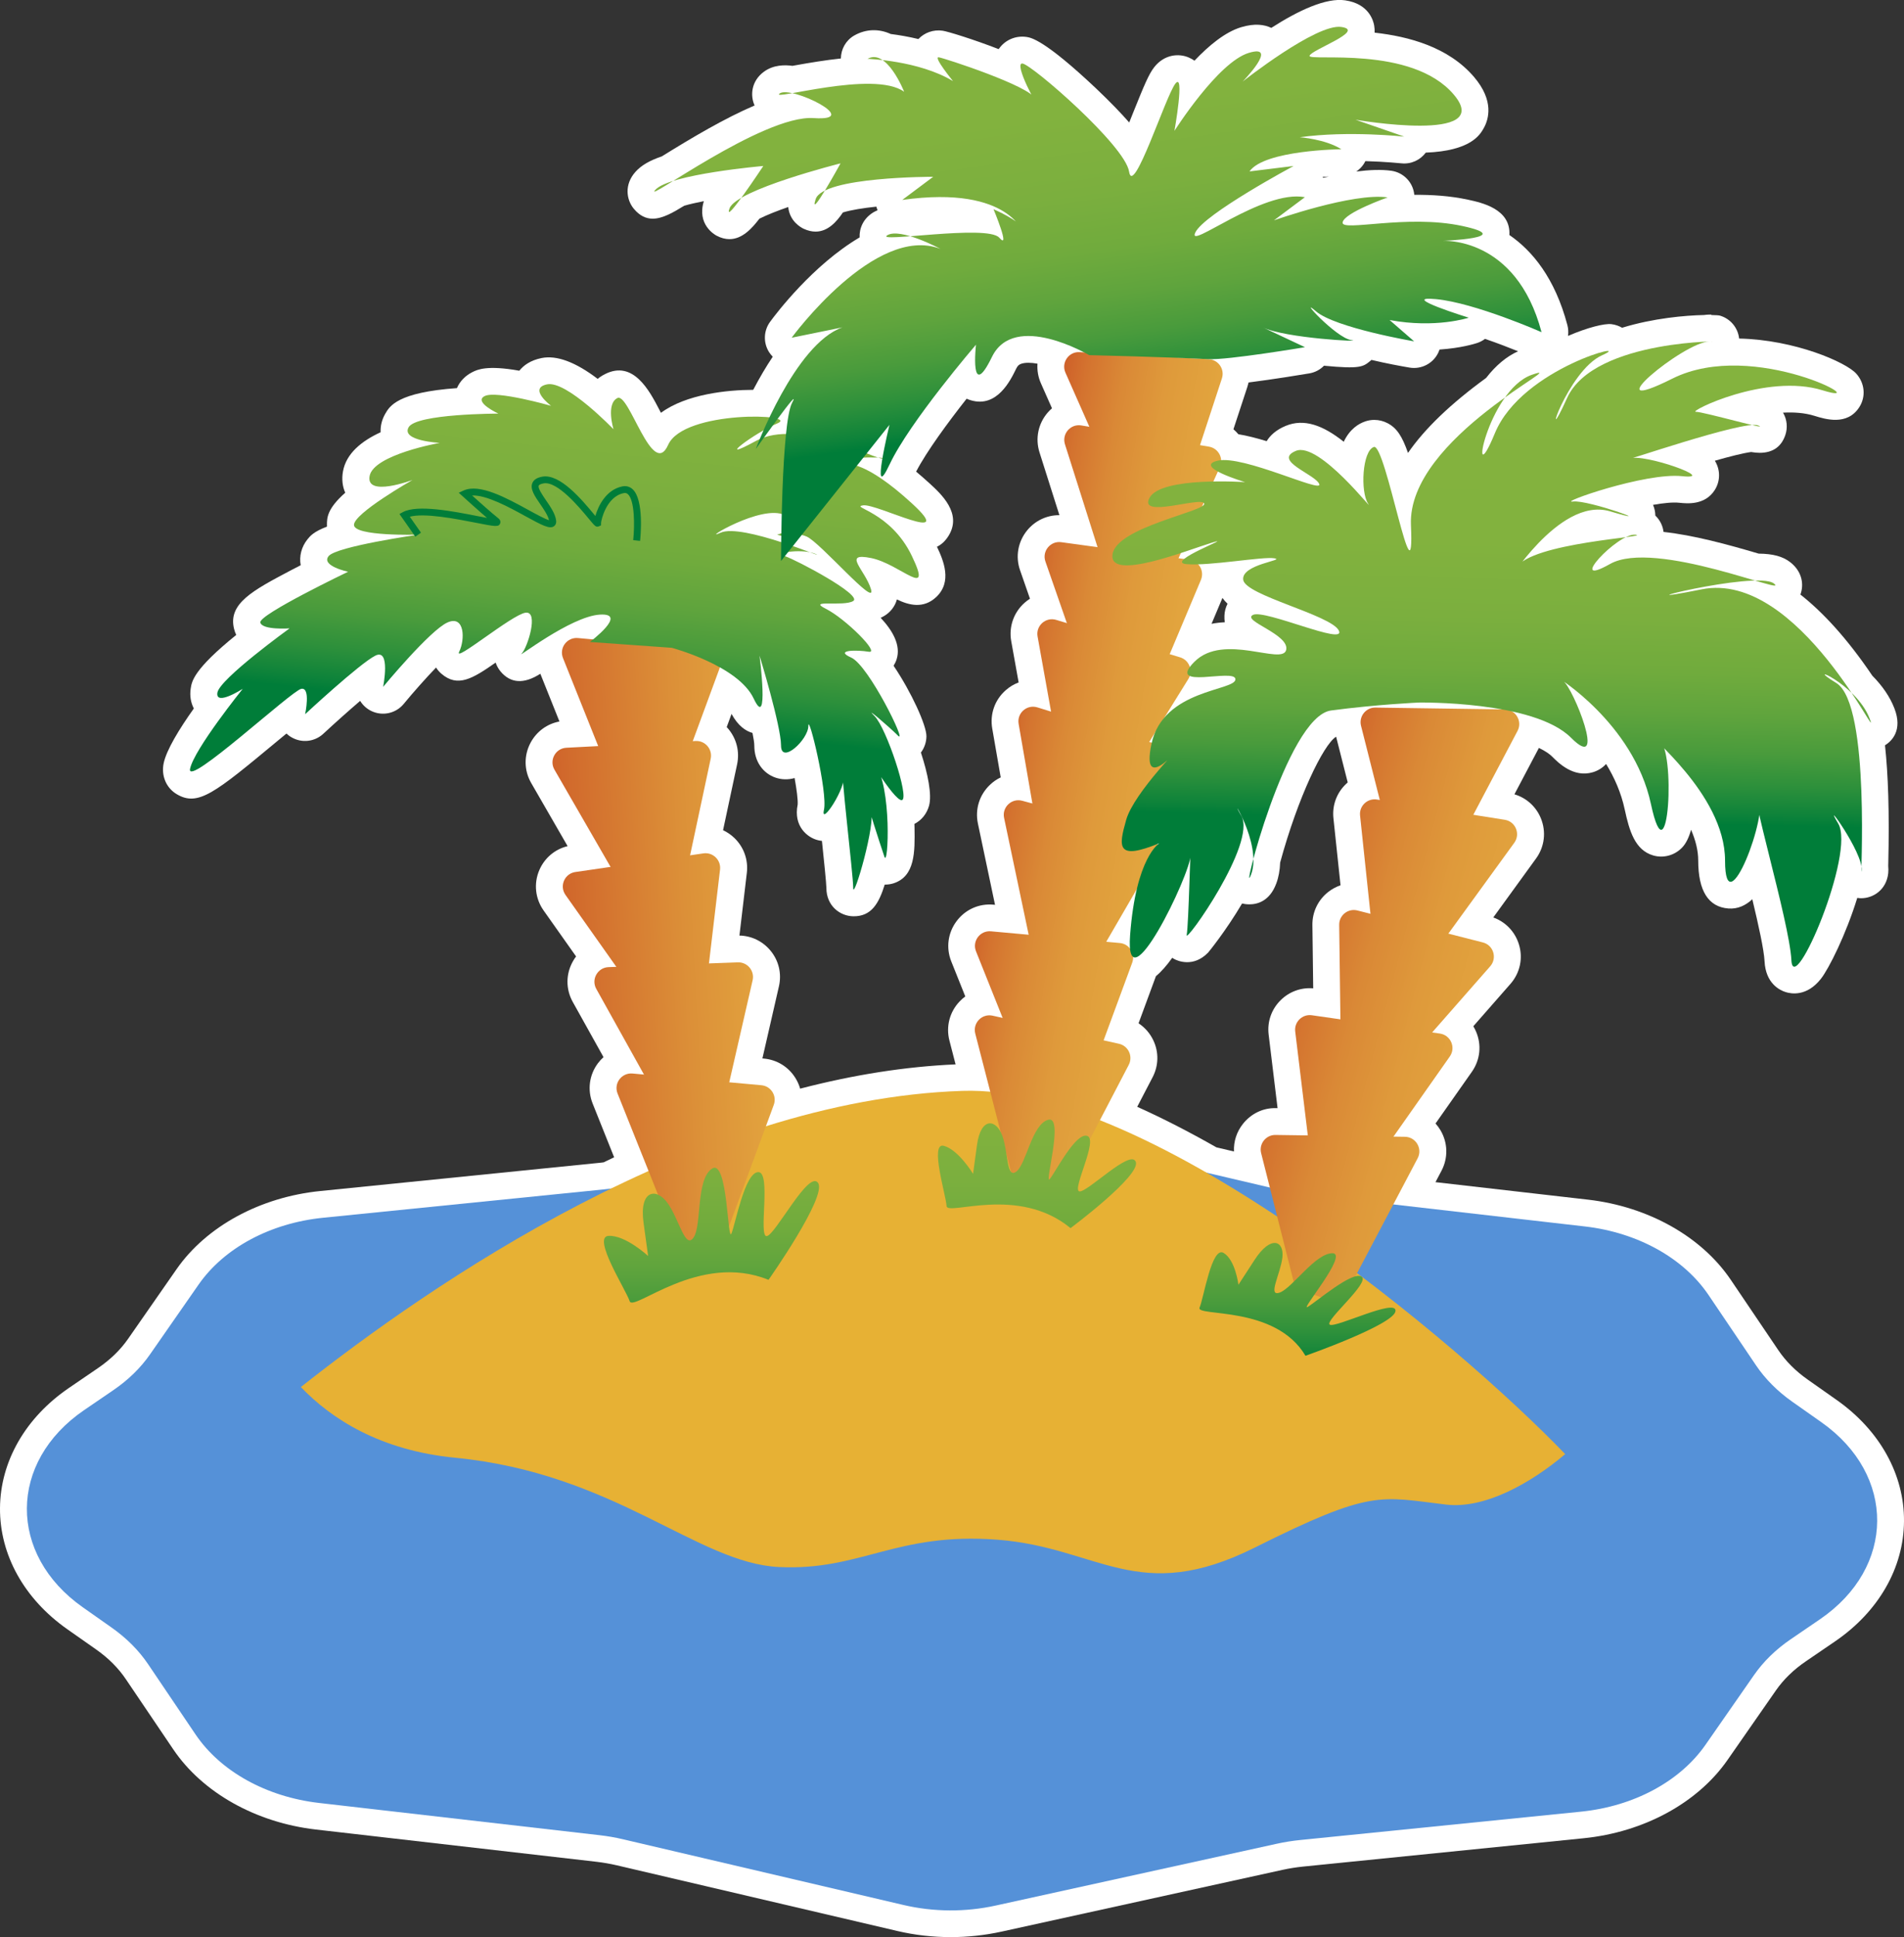 <!-- Generator: Adobe Illustrator 24.1.2, SVG Export Plug-In  -->
<svg version="1.1" xmlns="http://www.w3.org/2000/svg" xmlns:xlink="http://www.w3.org/1999/xlink" x="0px" y="0px"
	 width="354.73px" height="360.72px" viewBox="0 0 354.73 360.72"
	 style="overflow:visible;enable-background:new 0 0 354.73 360.72;" xml:space="preserve">
<rect x="0" y="0" width="354.73" height="360.72" fill="#333333" stroke="none"/>
<style type="text/css">
	.st0{fill:#FFFFFF;}
	.st1{fill:#5591D8;}
	.st2{fill:#E7B134;}
	.st3{fill:url(#SVGID_1_);}
	.st4{fill:url(#SVGID_2_);}
	.st5{fill:url(#SVGID_3_);}
	.st6{fill:url(#SVGID_4_);}
	.st7{fill:url(#SVGID_5_);}
	.st8{fill:url(#SVGID_6_);}
	.st9{fill:url(#SVGID_7_);}
	.st10{fill:url(#SVGID_8_);}
	.st11{fill:url(#SVGID_9_);}
	.st12{fill:url(#SVGID_10_);}
	.st13{fill:url(#SVGID_11_);}
	.st14{fill:url(#SVGID_12_);}
	.st15{fill:url(#SVGID_13_);}
	.st16{fill:url(#SVGID_14_);}
	.st17{fill:url(#SVGID_15_);}
	.st18{fill:url(#SVGID_16_);}
	.st19{fill:url(#SVGID_17_);}
	.st20{fill:url(#SVGID_18_);}
	.st21{fill:url(#SVGID_19_);}
	.st22{fill:url(#SVGID_20_);}
	.st23{fill:url(#SVGID_21_);}
	.st24{fill:url(#SVGID_22_);}
	.st25{fill:#007D39;}
	.st26{fill:url(#SVGID_23_);}
	.st27{fill:url(#SVGID_24_);}
	.st28{fill:url(#SVGID_25_);}
	.st29{fill:url(#SVGID_26_);}
	.st30{fill:url(#SVGID_27_);}
	.st31{fill:url(#SVGID_28_);}
	.st32{fill:url(#SVGID_29_);}
	.st33{fill:url(#SVGID_30_);}
	.st34{fill:url(#SVGID_31_);}
	.st35{fill:url(#SVGID_32_);}
	.st36{fill:url(#SVGID_33_);}
	.st37{fill:url(#SVGID_34_);}
	.st38{fill:url(#SVGID_35_);}
	.st39{fill:url(#SVGID_36_);}
	.st40{fill:url(#SVGID_37_);}
	.st41{fill:url(#SVGID_38_);}
	.st42{fill:url(#SVGID_39_);}
	.st43{fill:url(#SVGID_40_);}
	.st44{fill:url(#SVGID_41_);}
	.st45{fill:url(#SVGID_42_);}
	.st46{fill:url(#SVGID_43_);}
	.st47{fill:url(#SVGID_44_);}
	.st48{fill:url(#SVGID_45_);}
	.st49{fill:url(#SVGID_46_);}
	.st50{fill:url(#SVGID_47_);}
	.st51{fill:url(#SVGID_48_);}
</style>
<defs>
</defs>
<g>
	<path class="st0" d="M342.2,260.7l-5.4-3.8c-2.25-1.58-4.1-3.43-5.49-5.49l-8.85-13.09c-5.45-8.06-15.39-13.64-26.59-14.93
		l-28.43-3.26l1.12-2.12c1.26-2.4,1.19-5.22-0.19-7.55c-0.27-0.45-0.58-0.87-0.92-1.25l6.77-9.63c1.56-2.22,1.85-5.02,0.77-7.51
		c-0.15-0.34-0.31-0.66-0.5-0.97l6.92-7.89c1.79-2.04,2.38-4.8,1.57-7.38c-0.73-2.35-2.49-4.17-4.77-4.99l7.97-10.98
		c1.59-2.19,1.92-4.99,0.89-7.5c-0.9-2.18-2.7-3.79-4.92-4.45l4.56-8.64c1.31,0.63,2.05,1.2,2.45,1.6c1.2,1.2,4,4,7.6,2.93
		c0.97-0.29,1.81-0.82,2.47-1.54c1.52,2.48,2.8,5.33,3.47,8.48c0.85,3.94,1.89,7.57,5.33,8.56c1.89,0.54,3.94-0.01,5.34-1.45
		c0.75-0.77,1.3-1.94,1.69-3.34c0.81,1.87,1.33,3.81,1.33,5.72c0,5.65,1.89,8.66,5.63,8.94c1.73,0.13,3.2-0.56,4.45-1.72
		c1.14,4.76,2.18,9.43,2.28,11.56c0.21,4.1,2.8,5.37,3.91,5.72c1.11,0.36,3.98,0.83,6.57-2.44c1.51-1.91,4.71-8.32,6.79-15.09
		c0.17,0.03,0.32,0.04,0.44,0.05c0.1,0.01,0.21,0.01,0.31,0.01c2.24,0,4.68-1.58,5.02-4.65c0.05-0.45,0.04-0.91,0-1.39l0.01-0.36
		c0.23-9.62-0.03-16.75-0.61-22.08c1.2-0.74,3.36-2.74,1.75-6.88c-0.82-2.12-2.21-4.16-4.11-6.08c-4.72-6.98-9.22-11.82-13.4-15.11
		c0.68-1.84,0.36-4.26-1.89-6.02c0,0,0,0,0,0c-1.39-1.08-3.19-1.57-5.89-1.6c-5.87-1.74-12.12-3.43-17.72-4.04
		c-0.13-1.09-0.63-2.19-1.53-3.05c-0.01-0.68-0.15-1.36-0.43-1.99c1.94-0.34,3.69-0.52,4.9-0.39c1.43,0.15,4.77,0.5,6.6-2.37
		c1.05-1.65,1.07-3.72,0.05-5.41c-0.01-0.02-0.02-0.03-0.03-0.05c2.75-0.78,5.26-1.42,6.75-1.62c0.56,0.09,1.09,0.15,1.58,0.15
		c2.47,0,4.08-1.13,4.82-3.37c0.41-1.26,0.34-2.79-0.45-4.11c2.04-0.11,4.06,0.03,5.88,0.6c1.97,0.61,6.08,1.89,8.33-1.62
		c1.26-1.96,1.03-4.47-0.57-6.25c-1.9-2.11-11.41-6.3-21.82-6.53c-0.21-1.98-1.59-3.69-3.58-4.27c-0.18-0.05-0.74-0.1-1.59-0.11
		l0-0.08l-0.37,0c-0.31,0-0.64,0.03-0.99,0.08c-3.47,0.07-9.45,0.58-15.27,2.37c-0.6-0.35-1.27-0.58-2-0.67
		c-1.26-0.15-4.37,0.59-8.08,2.19c0.1-0.66,0.06-1.34-0.11-2c-2.33-8.8-6.56-13.87-10.81-16.79c0.27-4.85-5.13-6.02-7.73-6.58
		c-3.34-0.72-6.79-0.93-9.99-0.9c0,0,0-0.01,0-0.02c-0.22-2.29-1.98-4.13-4.26-4.46c-1.87-0.27-4.15-0.17-6.55,0.14
		c0.72-0.48,1.31-1.14,1.7-1.94c3.84,0.11,6.64,0.41,6.69,0.41c1.82,0.2,3.53-0.6,4.56-1.99c8.39-0.33,10.09-3.31,10.78-4.52
		c0.95-1.67,1.99-5.13-1.77-9.55c-4.75-5.58-12.15-7.56-18.54-8.27c0.02-0.42,0-0.85-0.08-1.32c-0.16-0.94-1.01-4.06-5.41-4.7
		c-3.56-0.52-8.69,1.88-13.76,5.13c-1.27-0.61-3.08-0.89-5.63-0.12c-2.95,0.89-5.99,3.39-8.68,6.23c-0.31-0.22-0.65-0.41-1.04-0.58
		c-1.87-0.83-4.59-0.6-6.46,1.79c-1,1.28-1.85,3.3-3.88,8.35c-0.23,0.58-0.5,1.25-0.78,1.95c-1.51-1.73-3.5-3.8-6.11-6.28
		c-9.69-9.16-12.21-9.53-13.03-9.65c-2.01-0.29-3.98,0.55-5.13,2.2c-0.02,0.02-0.03,0.05-0.05,0.07c-4.74-1.84-9.51-3.3-10.44-3.43
		c-1.71-0.25-3.38,0.35-4.52,1.55c-1.83-0.44-3.59-0.74-5.15-0.94c-2.23-1.02-4.64-0.94-6.78,0.27c-1.57,0.89-2.49,2.54-2.51,4.29
		c-2.82,0.3-5.76,0.78-8.68,1.31l-0.34,0.06c-1.38-0.19-3.54-0.23-5.35,1.12c0,0,0,0,0,0c-2.31,1.72-2.54,4.35-1.74,6.18
		c0.01,0.03,0.03,0.05,0.04,0.08c-5.56,2.37-11.63,5.97-17.29,9.48c-2.3,0.78-3.83,1.68-4.9,2.87c-2.16,2.4-1.68,5.25-0.32,6.88
		c1.11,1.33,2.28,1.85,3.52,1.85c1.81,0,3.76-1.11,5.87-2.41c1.07-0.31,2.32-0.59,3.66-0.85c-1.33,4.31,1.98,6.22,2.38,6.43
		c0.85,0.45,1.65,0.64,2.39,0.64c2.39,0,4.2-2,5.58-3.81c1.42-0.71,3.33-1.46,5.37-2.17c0.28,2.69,2.37,3.81,2.9,4.06
		c0.79,0.36,1.52,0.52,2.19,0.52c2.3,0,3.93-1.83,5.1-3.57c1.51-0.46,3.75-0.82,6.23-1.08c0.06,0.22,0.13,0.44,0.22,0.65
		c0,0.01,0.01,0.01,0.01,0.02c-0.27,0.12-0.53,0.24-0.79,0.39c-1.92,1.18-2.63,3.02-2.56,4.67c-8.7,5.13-15.54,14.16-16.68,15.72
		c-1.22,1.67-1.29,3.91-0.18,5.65c0.2,0.31,0.43,0.59,0.68,0.84c-1.23,1.83-2.44,3.88-3.64,6.17c-4.86,0.01-12.5,0.81-17.19,4.28
		c-0.12-0.23-0.23-0.44-0.33-0.63c-1.8-3.45-4.81-9.23-10.07-6.59c-0.52,0.26-0.98,0.56-1.39,0.9c-4.13-3.14-7.63-4.44-10.44-3.88
		c-2.09,0.42-3.37,1.37-4.16,2.36c-6.04-1.08-7.83-0.19-8.72,0.25c-1.36,0.68-2.36,1.73-2.9,2.99c-11.08,0.79-12.54,3.34-13.38,4.82
		c-0.61,1.07-0.89,2.24-0.84,3.4c-3.59,1.65-6.41,3.98-7.01,7.27c-0.26,1.43-0.11,2.8,0.42,3.99c-3.41,3.01-3.41,4.71-3.41,5.99
		c0,0.11,0,0.21,0.01,0.32c-2.5,0.95-3.15,1.76-3.64,2.37c-1.12,1.4-1.57,3.15-1.26,4.82c-0.61,0.31-1.23,0.63-1.85,0.96
		c-7.07,3.73-11.74,6.19-10.56,10.9c0.09,0.37,0.22,0.75,0.4,1.12c-7.98,6.46-8.29,8.64-8.49,10.04c-0.19,1.31,0.03,2.58,0.59,3.66
		c-2.68,3.76-5.12,7.73-5.63,10.24c-0.46,2.31,0.5,4.56,2.44,5.71c3.98,2.37,7.09-0.21,18.66-9.81c0.56-0.47,1.17-0.97,1.79-1.48
		c0.29,0.28,0.62,0.53,0.99,0.73c1.9,1.08,4.27,0.8,5.87-0.68c2.2-2.04,4.71-4.28,6.87-6.13c0.49,0.8,1.21,1.47,2.11,1.9
		c2.07,0.98,4.54,0.44,6-1.33c1.84-2.23,4.08-4.75,6.03-6.78c0.28,0.44,0.61,0.83,0.99,1.15c3.03,2.61,5.78,0.96,10.11-2.07
		c0.2,0.6,0.51,1.15,0.89,1.62c1.88,2.27,4.38,2.42,7.44,0.46l3.56,8.89c-2.27,0.42-4.23,1.83-5.36,3.91
		c-1.29,2.38-1.26,5.2,0.1,7.55l6.78,11.75c-2.36,0.57-4.3,2.2-5.27,4.46c-1.07,2.49-0.77,5.3,0.79,7.51l6.06,8.57
		c-0.22,0.29-0.42,0.59-0.6,0.92c-1.33,2.36-1.34,5.18-0.02,7.55l5.73,10.28c-0.38,0.34-0.73,0.73-1.05,1.15
		c-1.62,2.17-1.98,4.97-0.98,7.48l4.01,10.02c-0.64,0.3-1.29,0.62-1.96,0.94c-0.16,0.02-0.32,0.04-0.48,0.06l-52.3,5.28
		c-11.22,1.13-21.23,6.58-26.79,14.56l-9.03,12.97c-1.42,2.04-3.29,3.86-5.57,5.42l-5.45,3.72C4.74,263.98,0.06,272.14,0,280.83
		c-0.06,8.69,4.51,16.91,12.54,22.55l5.4,3.79c2.25,1.58,4.1,3.43,5.49,5.49l8.85,13.09c5.45,8.06,15.39,13.64,26.59,14.93l52.23,6
		c1.28,0.15,2.56,0.37,3.81,0.66l52.22,12.22c3.27,0.77,6.64,1.15,10,1.15c3.16,0,6.33-0.34,9.41-1.01l52.39-11.51
		c1.24-0.27,2.53-0.48,3.82-0.61l52.3-5.28c11.22-1.13,21.23-6.58,26.79-14.56l9.03-12.97c1.42-2.04,3.29-3.86,5.57-5.41l5.45-3.72
		c8.1-5.53,12.79-13.69,12.84-22.38C354.79,274.57,350.22,266.35,342.2,260.7z M247.56,32.87c-0.34,0.07-0.67,0.15-1.01,0.23
		c-0.05-0.05-0.11-0.1-0.17-0.15C246.78,32.91,247.17,32.89,247.56,32.87z M248.43,152.37l1.32,12.48c-0.82,0.28-1.59,0.7-2.3,1.25
		c-1.9,1.5-2.98,3.75-2.94,6.17l0.15,11.77c-2.23-0.19-4.42,0.59-6.04,2.18c-1.73,1.69-2.56,4.04-2.26,6.45l1.66,13.68l-0.29,0
		c-2.42-0.08-4.67,1.04-6.17,2.94c-1.17,1.48-1.75,3.29-1.66,5.13l-3.27-0.77c-5.12-2.91-10.06-5.44-14.76-7.55l2.87-5.51
		c1.12-2.15,1.18-4.64,0.15-6.83c-0.62-1.33-1.58-2.43-2.77-3.21l3.24-8.78c1.01-0.83,2.04-2.02,3.03-3.41
		c0.13,0.09,0.27,0.17,0.41,0.24c0.57,0.3,3.53,1.63,6.29-1.23c0.08-0.08,3.3-4.02,6.32-9.13c0.24,0.06,0.74,0.16,1.36,0.16
		c1.51,0,3.78-0.6,5-3.86c0,0,0,0,0,0c0.45-1.19,0.68-2.51,0.73-3.92c3.31-12.16,8.05-21.95,10.41-23.43c0.01,0,0.01,0,0.02,0
		l2.16,8.51c-0.1,0.08-0.19,0.17-0.29,0.26C249.04,147.62,248.17,149.96,248.43,152.37z M228.19,115.87
		c-0.82,0.04-1.65,0.13-2.47,0.29l2.03-4.82c0.27,0.38,0.59,0.74,0.95,1.08c-0.35,0.69-0.56,1.45-0.58,2.25
		C228.1,115.1,228.13,115.5,228.19,115.87z M197.32,95.93c-2.3,0-4.47,1.02-5.96,2.84c-1.71,2.1-2.21,4.88-1.31,7.43l1.84,5.29
		c-0.36,0.23-0.7,0.48-1.02,0.77c-2.02,1.8-2.95,4.47-2.47,7.14l1.38,7.68c-0.87,0.32-1.69,0.81-2.41,1.45
		c-2.04,1.79-2.97,4.45-2.51,7.12l1.58,9.11c-0.72,0.34-1.4,0.8-2,1.38c-1.97,1.86-2.81,4.55-2.25,7.21l3.19,15.14l-0.28-0.03
		c-2.7-0.25-5.27,0.9-6.89,3.08c-1.62,2.17-1.99,4.97-0.98,7.49l2.61,6.52c-0.36,0.26-0.71,0.56-1.03,0.9
		c-1.88,1.95-2.6,4.68-1.93,7.3l1.15,4.45c-9.25,0.4-18.96,1.92-28.96,4.52c-0.2-0.71-0.5-1.39-0.91-2.03
		c-1.29-2.05-3.42-3.35-5.83-3.57l-0.29-0.03l3.08-13.43c0.54-2.36-0.03-4.79-1.58-6.65c-1.45-1.75-3.53-2.75-5.78-2.8l1.38-11.69
		c0.28-2.4-0.55-4.75-2.28-6.44c-0.64-0.62-1.37-1.12-2.15-1.49l2.62-12.28c0.5-2.37-0.11-4.78-1.68-6.63
		c-0.08-0.1-0.17-0.19-0.26-0.29l0.9-2.45c1.2,2.2,2.61,3.18,3.9,3.54c0.22,1.07,0.34,1.88,0.34,2.32c0,1.5,0.38,2.81,1.14,3.89
		c1.4,2,3.94,2.89,6.37,2.19c0.38,2.13,0.64,4.07,0.57,4.95c-0.83,4.01,1.81,6.16,3.81,6.63c0.24,0.06,0.48,0.1,0.71,0.12
		c0.37,3.49,0.82,7.89,0.83,8.75c0,3.4,2.58,5.26,5.01,5.29c3.39,0.05,4.77-2.41,5.86-5.9c0.55,0.01,1.1-0.07,1.62-0.23
		c4.07-1.3,4-5.91,3.93-10.37c0-0.22-0.01-0.45-0.02-0.7c1.32-0.67,2.31-1.88,2.73-3.4c0.56-2.04-0.23-5.98-1.52-9.89
		c0.64-0.85,1.01-1.89,1.03-3.01c0.03-2.02-2.81-8.26-6.12-13.15c0.23-0.36,0.42-0.76,0.56-1.19c0.85-2.62-0.75-5.38-2.97-7.74
		c0.24-0.11,0.48-0.23,0.72-0.38c0.97-0.58,1.92-1.62,2.31-3.04c2.19,1.06,4.91,1.81,7.32-0.44c3.03-2.84,1.36-6.81,0.14-9.37
		c0.84-0.4,1.58-1.08,2.2-2.1c2.5-4.13-1.42-7.72-3.52-9.65c-0.88-0.8-1.73-1.55-2.56-2.24c1.94-3.74,5.9-9.12,9.41-13.58
		c0.26,0.12,0.54,0.23,0.84,0.31c4.83,1.4,7.33-3.71,8.39-5.9c0.29-0.6,0.58-0.79,0.97-0.92c0.72-0.24,1.76-0.23,3-0.01
		c-0.09,1.24,0.12,2.5,0.65,3.68l2.05,4.63c-0.28,0.25-0.55,0.51-0.8,0.8c-1.77,2.05-2.34,4.81-1.53,7.39l3.71,11.7
		C197.34,95.93,197.33,95.93,197.32,95.93z M276.87,70.38c-6.55,4.77-11.4,9.4-14.55,13.96c-1.09-3.13-2.09-4.62-3.75-5.51
		c-0.78-0.42-1.66-0.64-2.53-0.64c-0.56,0-1.12,0.09-1.65,0.27c-1.26,0.42-2.91,1.42-4.04,3.8c-3.87-3.08-7.41-4.38-10.83-2.95
		c-1.83,0.76-2.91,1.82-3.53,2.84c-1.91-0.58-3.67-1.03-5.27-1.29c-0.28-0.33-0.59-0.64-0.92-0.93l2.61-7.94
		c0.08-0.25,0.15-0.51,0.21-0.77c4.72-0.6,9.83-1.44,11.31-1.69c1.07-0.18,2.02-0.69,2.74-1.43c6.75,0.65,7.3,0.19,8.6-0.87
		c0.08-0.07,0.17-0.14,0.24-0.21c2.8,0.66,5.39,1.14,7.1,1.43c2.2,0.37,4.4-0.76,5.36-2.79c0.09-0.19,0.16-0.38,0.23-0.57
		c3.99-0.27,6.56-1.07,7.01-1.22c0.54-0.18,1.03-0.44,1.46-0.77c2.28,0.78,4.45,1.62,6.16,2.31
		C280.66,66.39,278.67,68.06,276.87,70.38z M326.83,84.11c0.02,0,0.03-0.01,0.05-0.01l0,0.01
		C326.88,84.11,326.84,84.11,326.83,84.11z"/>
	<g>
		<g>
			<path class="st1" d="M186.46,209.39l52.22,12.23c1.43,0.34,2.9,0.59,4.38,0.76l52.23,6c9.81,1.13,18.36,5.87,23.02,12.76
				l8.85,13.1c1.73,2.56,4.02,4.85,6.76,6.78l5.4,3.8c13.98,9.83,13.87,27.07-0.25,36.71l-5.45,3.72c-2.77,1.89-5.09,4.15-6.85,6.69
				l-9.03,12.97c-4.76,6.83-13.37,11.45-23.19,12.44l-52.3,5.28c-1.48,0.15-2.95,0.38-4.39,0.7l-52.38,11.51
				c-5.63,1.24-11.59,1.2-17.2-0.12l-52.22-12.23c-1.43-0.34-2.9-0.59-4.38-0.76l-52.23-6c-9.81-1.13-18.36-5.87-23.02-12.76
				l-8.85-13.1c-1.73-2.56-4.02-4.85-6.76-6.78l-5.4-3.8c-13.98-9.83-13.87-27.07,0.25-36.71l5.45-3.72
				c2.77-1.89,5.09-4.15,6.85-6.69L37,239.2c4.76-6.83,13.37-11.45,23.19-12.44l52.3-5.28c1.48-0.15,2.95-0.38,4.39-0.7l52.38-11.51
				C174.89,208.03,180.85,208.07,186.46,209.39z"/>
			<g>
				<g>
					<path class="st2" d="M84.82,271.45c29.8,2.91,45.06,19.62,60.32,20.35c15.26,0.73,21.8-6.54,40.7-5.09
						c18.9,1.45,26.16,12.36,47.97,1.45s23.26-9.45,35.61-7.99c7.11,0.84,15.65-3.87,22.19-9.4
						c-19.64-20.4-76.81-68.83-112.31-67.64c-49.53,1.65-99.19,36.15-123.25,55.15C61.68,264.15,70.73,270.08,84.82,271.45z"/>
				</g>
				<g>
					<linearGradient id="SVGID_1_" gradientUnits="userSpaceOnUse" x1="193.018" y1="77.601" x2="279.178" y2="92.095">
						<stop  offset="0" style="stop-color:#C94F24"/>
						<stop  offset="0.02" style="stop-color:#CC5827"/>
						<stop  offset="0.09" style="stop-color:#D4732F"/>
						<stop  offset="0.171" style="stop-color:#DA8936"/>
						<stop  offset="0.265" style="stop-color:#DF9A3B"/>
						<stop  offset="0.382" style="stop-color:#E2A53E"/>
						<stop  offset="0.546" style="stop-color:#E4AC40"/>
						<stop  offset="1" style="stop-color:#E5AE41"/>
					</linearGradient>
					<path class="st3" d="M218.2,95.45l-4.97,1.43c-1.31,0.38-2.7-0.27-3.25-1.52L198.5,69.39c-0.82-1.86,0.61-3.94,2.64-3.82
						l24.07,1.32c1.79,0.1,3,1.87,2.44,3.57l-7.62,23.22C219.75,94.53,219.07,95.2,218.2,95.45z"/>
					<linearGradient id="SVGID_2_" gradientUnits="userSpaceOnUse" x1="190.442" y1="92.909" x2="276.603" y2="107.403">
						<stop  offset="0" style="stop-color:#C94F24"/>
						<stop  offset="0.02" style="stop-color:#CC5827"/>
						<stop  offset="0.09" style="stop-color:#D4732F"/>
						<stop  offset="0.171" style="stop-color:#DA8936"/>
						<stop  offset="0.265" style="stop-color:#DF9A3B"/>
						<stop  offset="0.382" style="stop-color:#E2A53E"/>
						<stop  offset="0.546" style="stop-color:#E4AC40"/>
						<stop  offset="1" style="stop-color:#E5AE41"/>
					</linearGradient>
					<path class="st4" d="M215.14,110.78l-5.09,0.88c-1.34,0.23-2.65-0.56-3.06-1.86l-8.58-27.07c-0.61-1.94,1.04-3.84,3.04-3.51
						l23.78,3.95c1.77,0.29,2.78,2.18,2.04,3.82l-10.11,22.25C216.79,110.04,216.03,110.62,215.14,110.78z"/>
					<linearGradient id="SVGID_3_" gradientUnits="userSpaceOnUse" x1="186.87" y1="114.144" x2="273.03" y2="128.638">
						<stop  offset="0" style="stop-color:#C94F24"/>
						<stop  offset="0.02" style="stop-color:#CC5827"/>
						<stop  offset="0.09" style="stop-color:#D4732F"/>
						<stop  offset="0.171" style="stop-color:#DA8936"/>
						<stop  offset="0.265" style="stop-color:#DF9A3B"/>
						<stop  offset="0.382" style="stop-color:#E2A53E"/>
						<stop  offset="0.546" style="stop-color:#E4AC40"/>
						<stop  offset="1" style="stop-color:#E5AE41"/>
					</linearGradient>
					<path class="st5" d="M212.29,132.12l-5.07,1.03c-1.34,0.27-2.67-0.49-3.11-1.77l-9.34-26.82c-0.67-1.92,0.93-3.87,2.94-3.6
						l23.89,3.27c1.78,0.24,2.84,2.1,2.14,3.76l-9.48,22.53C213.91,131.34,213.18,131.94,212.29,132.12z"/>
					<linearGradient id="SVGID_4_" gradientUnits="userSpaceOnUse" x1="184.268" y1="129.609" x2="270.429" y2="144.104">
						<stop  offset="0" style="stop-color:#C94F24"/>
						<stop  offset="0.02" style="stop-color:#CC5827"/>
						<stop  offset="0.09" style="stop-color:#D4732F"/>
						<stop  offset="0.171" style="stop-color:#DA8936"/>
						<stop  offset="0.265" style="stop-color:#DF9A3B"/>
						<stop  offset="0.382" style="stop-color:#E2A53E"/>
						<stop  offset="0.546" style="stop-color:#E4AC40"/>
						<stop  offset="1" style="stop-color:#E5AE41"/>
					</linearGradient>
					<path class="st6" d="M206.3,148.49l-5.17,0.22c-1.36,0.06-2.56-0.9-2.8-2.24l-5.02-27.95c-0.36-2,1.52-3.68,3.47-3.09
						l23.08,6.97c1.72,0.52,2.47,2.52,1.53,4.05L208.5,147.2C208.03,147.97,207.2,148.45,206.3,148.49z"/>
					<linearGradient id="SVGID_5_" gradientUnits="userSpaceOnUse" x1="181.5" y1="146.064" x2="267.661" y2="160.558">
						<stop  offset="0" style="stop-color:#C94F24"/>
						<stop  offset="0.02" style="stop-color:#CC5827"/>
						<stop  offset="0.09" style="stop-color:#D4732F"/>
						<stop  offset="0.171" style="stop-color:#DA8936"/>
						<stop  offset="0.265" style="stop-color:#DF9A3B"/>
						<stop  offset="0.382" style="stop-color:#E2A53E"/>
						<stop  offset="0.546" style="stop-color:#E4AC40"/>
						<stop  offset="1" style="stop-color:#E5AE41"/>
					</linearGradient>
					<path class="st7" d="M202.57,164.85l-5.17,0.18c-1.36,0.05-2.55-0.92-2.78-2.26l-4.84-27.98c-0.35-2.01,1.55-3.67,3.49-3.07
						l23.03,7.12c1.71,0.53,2.46,2.54,1.5,4.06l-13.03,20.68C204.3,164.34,203.47,164.81,202.57,164.85z"/>
					<linearGradient id="SVGID_6_" gradientUnits="userSpaceOnUse" x1="178.606" y1="163.27" x2="264.766" y2="177.765">
						<stop  offset="0" style="stop-color:#C94F24"/>
						<stop  offset="0.02" style="stop-color:#CC5827"/>
						<stop  offset="0.09" style="stop-color:#D4732F"/>
						<stop  offset="0.171" style="stop-color:#DA8936"/>
						<stop  offset="0.265" style="stop-color:#DF9A3B"/>
						<stop  offset="0.382" style="stop-color:#E2A53E"/>
						<stop  offset="0.546" style="stop-color:#E4AC40"/>
						<stop  offset="1" style="stop-color:#E5AE41"/>
					</linearGradient>
					<path class="st8" d="M200.94,181.88l-5.16,0.37c-1.36,0.1-2.58-0.82-2.86-2.16l-5.85-27.79c-0.42-1.99,1.41-3.72,3.38-3.19
						l23.28,6.28c1.73,0.47,2.55,2.45,1.65,4l-12.27,21.13C202.64,181.31,201.83,181.81,200.94,181.88z"/>
					<linearGradient id="SVGID_7_" gradientUnits="userSpaceOnUse" x1="174.799" y1="185.897" x2="260.96" y2="200.392">
						<stop  offset="0" style="stop-color:#C94F24"/>
						<stop  offset="0.02" style="stop-color:#CC5827"/>
						<stop  offset="0.09" style="stop-color:#D4732F"/>
						<stop  offset="0.171" style="stop-color:#DA8936"/>
						<stop  offset="0.265" style="stop-color:#DF9A3B"/>
						<stop  offset="0.382" style="stop-color:#E2A53E"/>
						<stop  offset="0.546" style="stop-color:#E4AC40"/>
						<stop  offset="1" style="stop-color:#E5AE41"/>
					</linearGradient>
					<path class="st9" d="M200.6,203.9l-5.02,1.25c-1.32,0.33-2.69-0.37-3.19-1.63l-10.55-26.37c-0.76-1.89,0.75-3.91,2.78-3.73
						l24.01,2.18c1.79,0.16,2.93,1.97,2.31,3.66l-8.45,22.93C202.19,203.04,201.48,203.68,200.6,203.9z"/>
					<linearGradient id="SVGID_8_" gradientUnits="userSpaceOnUse" x1="171.945" y1="202.863" x2="258.106" y2="217.357">
						<stop  offset="0" style="stop-color:#C94F24"/>
						<stop  offset="0.02" style="stop-color:#CC5827"/>
						<stop  offset="0.09" style="stop-color:#D4732F"/>
						<stop  offset="0.171" style="stop-color:#DA8936"/>
						<stop  offset="0.265" style="stop-color:#DF9A3B"/>
						<stop  offset="0.382" style="stop-color:#E2A53E"/>
						<stop  offset="0.546" style="stop-color:#E4AC40"/>
						<stop  offset="1" style="stop-color:#E5AE41"/>
					</linearGradient>
					<path class="st10" d="M196.89,221.4l-5.13,0.6c-1.35,0.16-2.62-0.71-2.96-2.03l-7.1-27.5c-0.51-1.97,1.24-3.78,3.23-3.34
						l23.54,5.23c1.75,0.39,2.65,2.33,1.83,3.92l-11.31,21.67C198.57,220.75,197.78,221.29,196.89,221.4z"/>
				</g>
				<g>
					<linearGradient id="SVGID_9_" gradientUnits="userSpaceOnUse" x1="80.117" y1="136.543" x2="151.783" y2="132.517">
						<stop  offset="0.173" style="stop-color:#C94F24"/>
						<stop  offset="0.365" style="stop-color:#D26C2D"/>
						<stop  offset="0.636" style="stop-color:#DC9038"/>
						<stop  offset="0.857" style="stop-color:#E3A63F"/>
						<stop  offset="1" style="stop-color:#E5AE41"/>
					</linearGradient>
					<path class="st11" d="M123.65,149.29l-5.02,1.25c-1.32,0.33-2.69-0.37-3.19-1.63l-10.55-26.37c-0.76-1.89,0.75-3.91,2.78-3.73
						l24.01,2.18c1.79,0.16,2.93,1.97,2.31,3.66l-8.45,22.93C125.23,148.43,124.52,149.07,123.65,149.29z"/>
					<linearGradient id="SVGID_10_" gradientUnits="userSpaceOnUse" x1="81.212" y1="156.03" x2="152.878" y2="152.004">
						<stop  offset="0.173" style="stop-color:#C94F24"/>
						<stop  offset="0.365" style="stop-color:#D26C2D"/>
						<stop  offset="0.636" style="stop-color:#DC9038"/>
						<stop  offset="0.857" style="stop-color:#E3A63F"/>
						<stop  offset="1" style="stop-color:#E5AE41"/>
					</linearGradient>
					<path class="st12" d="M125.68,167.12l-4.79,1.96c-1.26,0.52-2.71,0.02-3.39-1.16l-14.2-24.6c-1.02-1.76,0.19-3.98,2.22-4.08
						l24.08-1.26c1.79-0.09,3.18,1.54,2.81,3.29l-5.1,23.9C127.13,166.05,126.51,166.78,125.68,167.12z"/>
					<linearGradient id="SVGID_11_" gradientUnits="userSpaceOnUse" x1="82.417" y1="177.48" x2="154.083" y2="173.454">
						<stop  offset="0.173" style="stop-color:#C94F24"/>
						<stop  offset="0.365" style="stop-color:#D26C2D"/>
						<stop  offset="0.636" style="stop-color:#DC9038"/>
						<stop  offset="0.857" style="stop-color:#E3A63F"/>
						<stop  offset="1" style="stop-color:#E5AE41"/>
					</linearGradient>
					<path class="st13" d="M129.83,188.29l-4.59,2.39c-1.21,0.63-2.7,0.27-3.48-0.84l-16.4-23.19c-1.18-1.66-0.18-3.98,1.83-4.27
						l23.86-3.47c1.77-0.26,3.31,1.24,3.1,3.02l-2.87,24.27C131.18,187.09,130.63,187.88,129.83,188.29z"/>
					<linearGradient id="SVGID_12_" gradientUnits="userSpaceOnUse" x1="83.53" y1="197.29" x2="155.196" y2="193.264">
						<stop  offset="0.173" style="stop-color:#C94F24"/>
						<stop  offset="0.365" style="stop-color:#D26C2D"/>
						<stop  offset="0.636" style="stop-color:#DC9038"/>
						<stop  offset="0.857" style="stop-color:#E3A63F"/>
						<stop  offset="1" style="stop-color:#E5AE41"/>
					</linearGradient>
					<path class="st14" d="M133.1,208.28l-4.82,1.88c-1.27,0.5-2.71-0.02-3.37-1.21l-13.82-24.81c-0.99-1.78,0.25-3.97,2.28-4.05
						l24.09-0.89c1.79-0.07,3.16,1.59,2.76,3.33l-5.46,23.82C134.56,207.23,133.94,207.95,133.1,208.28z"/>
					<linearGradient id="SVGID_13_" gradientUnits="userSpaceOnUse" x1="84.69" y1="217.947" x2="156.356" y2="213.921">
						<stop  offset="0.173" style="stop-color:#C94F24"/>
						<stop  offset="0.365" style="stop-color:#D26C2D"/>
						<stop  offset="0.636" style="stop-color:#DC9038"/>
						<stop  offset="0.857" style="stop-color:#E3A63F"/>
						<stop  offset="1" style="stop-color:#E5AE41"/>
					</linearGradient>
					<path class="st15" d="M133.82,230.38l-5.02,1.25c-1.32,0.33-2.69-0.37-3.19-1.63l-10.55-26.37c-0.76-1.89,0.75-3.91,2.78-3.73
						l24.01,2.18c1.79,0.16,2.93,1.97,2.31,3.66l-8.45,22.93C135.41,229.52,134.7,230.16,133.82,230.38z"/>
				</g>
				<g>
					<linearGradient id="SVGID_14_" gradientUnits="userSpaceOnUse" x1="244.295" y1="139.68" x2="357.833" y2="169.473">
						<stop  offset="0" style="stop-color:#C94F24"/>
						<stop  offset="0.02" style="stop-color:#CC5827"/>
						<stop  offset="0.09" style="stop-color:#D4732F"/>
						<stop  offset="0.171" style="stop-color:#DA8936"/>
						<stop  offset="0.265" style="stop-color:#DF9A3B"/>
						<stop  offset="0.382" style="stop-color:#E2A53E"/>
						<stop  offset="0.546" style="stop-color:#E4AC40"/>
						<stop  offset="1" style="stop-color:#E5AE41"/>
					</linearGradient>
					<path class="st16" d="M261.28,160.74l4.86,1.77c1.28,0.47,2.71-0.08,3.34-1.29l13.25-25.12c0.95-1.8-0.34-3.97-2.37-4
						l-24.11-0.34c-1.79-0.03-3.12,1.66-2.68,3.39l6,23.69C259.79,159.73,260.43,160.43,261.28,160.74z"/>
					<linearGradient id="SVGID_15_" gradientUnits="userSpaceOnUse" x1="239.388" y1="158.377" x2="352.926" y2="188.171">
						<stop  offset="0" style="stop-color:#C94F24"/>
						<stop  offset="0.02" style="stop-color:#CC5827"/>
						<stop  offset="0.09" style="stop-color:#D4732F"/>
						<stop  offset="0.171" style="stop-color:#DA8936"/>
						<stop  offset="0.265" style="stop-color:#DF9A3B"/>
						<stop  offset="0.382" style="stop-color:#E2A53E"/>
						<stop  offset="0.546" style="stop-color:#E4AC40"/>
						<stop  offset="1" style="stop-color:#E5AE41"/>
					</linearGradient>
					<path class="st17" d="M257.39,178.27l4.55,2.45c1.2,0.64,2.69,0.3,3.49-0.8l16.69-22.98c1.2-1.65,0.23-3.98-1.78-4.29
						l-23.81-3.77c-1.77-0.28-3.33,1.2-3.14,2.98l2.57,24.3C256.06,177.05,256.59,177.84,257.39,178.27z"/>
					<linearGradient id="SVGID_16_" gradientUnits="userSpaceOnUse" x1="233.649" y1="180.25" x2="347.187" y2="210.044">
						<stop  offset="0" style="stop-color:#C94F24"/>
						<stop  offset="0.02" style="stop-color:#CC5827"/>
						<stop  offset="0.09" style="stop-color:#D4732F"/>
						<stop  offset="0.171" style="stop-color:#DA8936"/>
						<stop  offset="0.265" style="stop-color:#DF9A3B"/>
						<stop  offset="0.382" style="stop-color:#E2A53E"/>
						<stop  offset="0.546" style="stop-color:#E4AC40"/>
						<stop  offset="1" style="stop-color:#E5AE41"/>
					</linearGradient>
					<path class="st18" d="M251.04,198.89l4.31,2.85c1.14,0.75,2.65,0.55,3.55-0.47l18.74-21.34c1.34-1.53,0.6-3.94-1.38-4.44
						l-23.36-5.95c-1.74-0.44-3.42,0.88-3.4,2.68l0.32,24.44C249.83,197.55,250.29,198.39,251.04,198.89z"/>
					<linearGradient id="SVGID_17_" gradientUnits="userSpaceOnUse" x1="228.819" y1="198.657" x2="342.357" y2="228.45">
						<stop  offset="0" style="stop-color:#C94F24"/>
						<stop  offset="0.02" style="stop-color:#CC5827"/>
						<stop  offset="0.09" style="stop-color:#D4732F"/>
						<stop  offset="0.171" style="stop-color:#DA8936"/>
						<stop  offset="0.265" style="stop-color:#DF9A3B"/>
						<stop  offset="0.382" style="stop-color:#E2A53E"/>
						<stop  offset="0.546" style="stop-color:#E4AC40"/>
						<stop  offset="1" style="stop-color:#E5AE41"/>
					</linearGradient>
					<path class="st19" d="M245.7,218.43l4.59,2.38c1.21,0.63,2.7,0.26,3.48-0.85l16.34-23.23c1.17-1.66,0.17-3.98-1.84-4.27
						l-23.87-3.41c-1.77-0.25-3.31,1.25-3.09,3.03l2.94,24.26C244.36,217.23,244.9,218.01,245.7,218.43z"/>
					<linearGradient id="SVGID_18_" gradientUnits="userSpaceOnUse" x1="223.559" y1="218.7" x2="337.097" y2="248.494">
						<stop  offset="0" style="stop-color:#C94F24"/>
						<stop  offset="0.02" style="stop-color:#CC5827"/>
						<stop  offset="0.09" style="stop-color:#D4732F"/>
						<stop  offset="0.171" style="stop-color:#DA8936"/>
						<stop  offset="0.265" style="stop-color:#DF9A3B"/>
						<stop  offset="0.382" style="stop-color:#E2A53E"/>
						<stop  offset="0.546" style="stop-color:#E4AC40"/>
						<stop  offset="1" style="stop-color:#E5AE41"/>
					</linearGradient>
					<path class="st20" d="M242.67,240.32l4.86,1.77c1.28,0.47,2.71-0.08,3.34-1.29l13.25-25.12c0.95-1.8-0.34-3.97-2.37-4
						l-24.11-0.34c-1.79-0.03-3.12,1.66-2.68,3.39l6,23.69C241.19,239.31,241.83,240.01,242.67,240.32z"/>
				</g>
				<linearGradient id="SVGID_19_" gradientUnits="userSpaceOnUse" x1="132.554" y1="254.977" x2="132.554" y2="171.638">
					<stop  offset="0" style="stop-color:#007D39"/>
					<stop  offset="0.022" style="stop-color:#0E833A"/>
					<stop  offset="0.081" style="stop-color:#2D903B"/>
					<stop  offset="0.148" style="stop-color:#499B3C"/>
					<stop  offset="0.224" style="stop-color:#5FA43D"/>
					<stop  offset="0.312" style="stop-color:#70AB3D"/>
					<stop  offset="0.421" style="stop-color:#7BAF3E"/>
					<stop  offset="0.575" style="stop-color:#82B23E"/>
					<stop  offset="1" style="stop-color:#84B33E"/>
				</linearGradient>
				<path class="st21" d="M143.18,238.32c0,0,10.96-15.53,9.23-18.05c-1.73-2.53-8.01,9.82-9.58,9.91c-1.57,0.09,0.92-12-1.57-11.92
					c-2.49,0.07-4.22,9.55-4.98,11.42s-0.67-14.1-3.66-12.05c-2.99,2.05-1.85,10.52-3.4,12.8c-1.55,2.28-2.65-3.27-4.78-6.32
					c-2.13-3.05-5.4-2.57-4.54,3.6c0.85,6.17,0.85,6.17,0.85,6.17s-4.23-3.92-7.37-3.75c-3.14,0.17,3.25,10.06,3.93,12.16
					S130.29,233.05,143.18,238.32z"/>
				<linearGradient id="SVGID_20_" gradientUnits="userSpaceOnUse" x1="193.204" y1="254.977" x2="193.204" y2="171.638">
					<stop  offset="0" style="stop-color:#007D39"/>
					<stop  offset="0.022" style="stop-color:#0E833A"/>
					<stop  offset="0.081" style="stop-color:#2D903B"/>
					<stop  offset="0.148" style="stop-color:#499B3C"/>
					<stop  offset="0.224" style="stop-color:#5FA43D"/>
					<stop  offset="0.312" style="stop-color:#70AB3D"/>
					<stop  offset="0.421" style="stop-color:#7BAF3E"/>
					<stop  offset="0.575" style="stop-color:#82B23E"/>
					<stop  offset="1" style="stop-color:#84B33E"/>
				</linearGradient>
				<path class="st22" d="M199.45,228.69c0,0,13.05-9.73,12.16-12.32s-9.18,5.85-10.54,5.47s3.62-9.68,1.47-10.33
					c-2.15-0.65-5.87,6.71-6.96,8.04c-1.1,1.33,2.75-11.88-0.29-11.04s-4.07,8.19-5.93,9.64c-1.86,1.45-1.5-3.47-2.6-6.61
					c-1.1-3.14-4.01-3.68-4.74,1.68c-0.73,5.36-0.73,5.36-0.73,5.36s-2.7-4.46-5.43-5.21c-2.73-0.76,0.41,9.27,0.49,11.2
					C176.44,226.5,189.66,220.63,199.45,228.69z"/>
				<linearGradient id="SVGID_21_" gradientUnits="userSpaceOnUse" x1="241.728" y1="254.977" x2="241.728" y2="171.638">
					<stop  offset="0" style="stop-color:#007D39"/>
					<stop  offset="0.022" style="stop-color:#0E833A"/>
					<stop  offset="0.081" style="stop-color:#2D903B"/>
					<stop  offset="0.148" style="stop-color:#499B3C"/>
					<stop  offset="0.224" style="stop-color:#5FA43D"/>
					<stop  offset="0.312" style="stop-color:#70AB3D"/>
					<stop  offset="0.421" style="stop-color:#7BAF3E"/>
					<stop  offset="0.575" style="stop-color:#82B23E"/>
					<stop  offset="1" style="stop-color:#84B33E"/>
				</linearGradient>
				<path class="st23" d="M243.22,252.46c0,0,16.45-5.78,16.77-8.31s-11.13,3.17-12.24,2.52c-1.11-0.65,7.63-7.88,5.91-8.96
					c-1.72-1.07-8.42,4.7-10.03,5.65c-1.61,0.95,7.79-10.06,4.58-10c-3.21,0.07-7.4,6.44-9.77,7.32c-2.37,0.88,0.13-3.46,0.48-6.54
					c0.35-3.08-2.13-4.22-5.16,0.43s-3.03,4.66-3.03,4.66s-0.56-4.62-2.77-5.93c-2.21-1.3-3.7,8.43-4.47,10.19
					C222.72,245.25,237.63,242.98,243.22,252.46z"/>
				<linearGradient id="SVGID_22_" gradientUnits="userSpaceOnUse" x1="103.225" y1="133.092" x2="113.885" y2="34.248">
					<stop  offset="0" style="stop-color:#007D39"/>
					<stop  offset="0.022" style="stop-color:#0E833A"/>
					<stop  offset="0.081" style="stop-color:#2D903B"/>
					<stop  offset="0.148" style="stop-color:#499B3C"/>
					<stop  offset="0.224" style="stop-color:#5FA43D"/>
					<stop  offset="0.312" style="stop-color:#70AB3D"/>
					<stop  offset="0.421" style="stop-color:#7BAF3E"/>
					<stop  offset="0.575" style="stop-color:#82B23E"/>
					<stop  offset="1" style="stop-color:#84B33E"/>
				</linearGradient>
				<path class="st24" d="M144.78,99.56c0,0,5.81-1.45,1.45-3.63s-15.99,5.09-11.99,3.27c4-1.82,19.99,5.09,17.81,4
					c-2.18-1.09-7.99-0.36-5.81,0.36c2.18,0.73,14.54,7.27,12.72,8.36c-1.82,1.09-8.72-0.36-5.09,1.45s10.18,8.36,7.99,7.99
					c-2.18-0.36-6.54-0.36-3.27,1.09c3.27,1.45,10.54,16.35,8.72,14.54s-6.54-5.81-4.36-3.63c2.18,2.18,6.54,15.26,5.09,15.63
					c-1.45,0.36-8.36-11.27-5.09-6.9c3.27,4.36,2.54,19.62,1.82,17.44c-0.73-2.18-3.63-10.9-2.54-8.72
					c1.09,2.18-3.27,17.08-3.27,14.54c0-2.54-2.54-23.26-1.82-21.08c0.73,2.18-4.36,9.81-3.63,6.54c0.73-3.27-2.91-18.17-2.91-15.63
					s-5.09,7.27-5.09,3.63s-4-16.72-4-16.72s1.82,14.17-1.09,7.99c-2.91-6.18-15.26-9.45-15.26-9.45l-15.26-1.09
					c0,0,7.27-5.45,1.82-5.09s-15.63,8.36-14.54,7.27c1.09-1.09,3.27-7.99,0.73-7.63s-13.45,9.45-12.36,7.27
					c1.09-2.18,1.09-6.9-2.18-5.45c-3.27,1.45-11.99,11.99-11.99,11.99s1.45-7.27-1.45-5.81c-2.91,1.45-13.08,10.9-13.08,10.9
					s1.09-5.09-0.73-4.72c-1.82,0.36-21.44,18.53-20.71,14.9c0.73-3.63,9.81-14.9,9.81-14.9s-5.09,3.27-4.72,0.73
					c0.36-2.54,13.45-11.99,13.45-11.99s-5.09,0.36-5.45-1.09c-0.36-1.45,16.35-9.45,16.35-9.45s-5.09-1.09-3.63-2.91
					c1.45-1.82,16.72-4,16.72-4s-11.99,0.36-11.99-1.82s10.9-8.36,10.9-8.36s-8.72,3.27-7.99-0.73s13.08-6.18,13.08-6.18
					s-7.27-0.36-5.81-2.91c1.45-2.54,16.72-2.54,16.72-2.54s-4.72-2.18-2.54-3.27c2.18-1.09,12.36,1.82,12.36,1.82
					s-4.36-3.27-0.73-4c3.63-0.73,12.36,8.36,12.36,8.36s-1.45-4.72,0.73-5.81c2.18-1.09,6.54,15.26,9.45,8.72
					c2.91-6.54,24.71-5.81,20.35-4s-11.99,7.63-4,3.27s22.53,3.63,23.62,3.27c1.09-0.36-10.9-0.36-6.54,1.09
					c0,0,3.27-0.73,11.99,7.27c8.72,7.99-6.54,0-9.08,0.36s5.09,1.09,9.08,9.45c4,8.36-2.18,1.45-7.63,0.36
					c-5.45-1.09-1.09,2.18,0,5.81s-9.45-8.72-11.99-9.81C147.69,98.84,149.87,101.02,144.78,99.56z"/>
				<g>
					<path class="st25" d="M119.25,100.72l-1.28-0.14c0.29-2.7,0.28-7.4-0.98-8.55c-0.22-0.21-0.47-0.27-0.8-0.2
						c-3.23,0.65-4.21,5.09-4.21,5.55v0.45l-0.44,0.19c-0.51,0.19-0.72-0.06-1.85-1.43c-1.75-2.11-5.84-7.04-8.41-6.58
						c-0.5,0.09-0.83,0.24-0.91,0.42c-0.19,0.47,0.69,1.76,1.34,2.71c0.86,1.25,1.75,2.55,1.9,3.79c0.08,0.63-0.22,0.94-0.41,1.07
						c-0.81,0.55-2.14-0.14-5.35-1.9c-2.96-1.63-7.26-3.97-9.89-3.83c1.29,1.16,3.62,3.24,4.88,4.24c0.52,0.42,0.4,0.83,0.33,0.99
						c-0.31,0.67-0.94,0.54-4.48-0.15c-3.67-0.72-9.6-1.88-12.34-1.13l2.08,2.97l-1.05,0.74l-2.96-4.22l0.63-0.34
						c2.69-1.47,9.43-0.15,13.89,0.73c0.6,0.12,1.23,0.24,1.79,0.34c-1.93-1.66-4.41-3.91-4.54-4.03l-0.72-0.65l0.88-0.41
						c2.99-1.38,8.05,1.4,12.12,3.63c1.39,0.76,3.07,1.68,3.82,1.89c-0.22-0.93-0.97-2.02-1.64-2.99c-1.04-1.51-1.93-2.82-1.47-3.93
						c0.26-0.62,0.87-1.01,1.86-1.19c3.31-0.59,7.42,4.36,9.63,7.02c0.08,0.1,0.17,0.2,0.25,0.3c0.53-1.89,2.03-4.9,5.01-5.5
						c0.72-0.15,1.39,0.03,1.92,0.51C120.01,93.05,119.34,99.94,119.25,100.72z"/>
				</g>
				<linearGradient id="SVGID_23_" gradientUnits="userSpaceOnUse" x1="208.482" y1="77.044" x2="194.915" y2="-20.831">
					<stop  offset="0" style="stop-color:#007D39"/>
					<stop  offset="0.022" style="stop-color:#0E833A"/>
					<stop  offset="0.081" style="stop-color:#2D903B"/>
					<stop  offset="0.148" style="stop-color:#499B3C"/>
					<stop  offset="0.224" style="stop-color:#5FA43D"/>
					<stop  offset="0.312" style="stop-color:#70AB3D"/>
					<stop  offset="0.421" style="stop-color:#7BAF3E"/>
					<stop  offset="0.575" style="stop-color:#82B23E"/>
					<stop  offset="1" style="stop-color:#84B33E"/>
				</linearGradient>
				<path class="st26" d="M202.92,66.13c0,0-13.93-8.24-18.11,0.33s-2.98-2.27-2.98-2.27s-12.36,14.37-16.08,22.27
					c-3.72,7.91-0.04-7.35-0.04-7.35l-20.2,25.35c0,0,0.05-25.7,2.06-29.44c2.01-3.75-6.75,8.57-6.75,8.57s7.23-19.51,16.13-22.63
					l-9.46,1.93c0,0,15.56-21.25,27.73-16.54c0,0-7.5-4.02-9.91-2.54s18.66-2.07,20.86,0.45c2.2,2.52-1.07-5.3-1.07-5.3
					s5.19,2.22,5.34,3.71c0.15,1.49-1.73-8.33-22.34-5.44l5.76-4.31c0,0-20.56-0.04-21.9,4.17s4.64-6.67,4.64-6.67
					s-19.44,4.89-20.68,8.39c-1.24,3.49,6.29-7.9,6.29-7.9s-17.48,1.51-20.1,4.43c-2.63,2.92,20.02-13.99,29.47-13.35
					s-4.25-6.12-6.31-4.59s17.53-4.44,23.18-0.31c0,0-3.22-8.18-6.82-6.13c0,0,9.51,0.28,15.92,4.14c0,0-3.74-4.58-2.66-4.43
					c1.08,0.16,17.21,5.43,17.97,7.74s-4.15-6.84-2.35-6.58c1.8,0.26,19.09,15.25,19.85,20.13s6.81-14.07,8.62-16.38
					s-0.17,8.79-0.17,8.79s8.09-12.78,13.85-14.52s-1.14,5.34-1.14,5.34S245.22,4.35,249.9,5.02s-5.76,4.31-5.92,5.38
					c-0.16,1.08,19.02-2.02,26.86,7.2s-18.3,4.69-18.3,4.69l9.09,3.15c0,0-10.48-1.15-19.48,0.12c0,0,4.73,0.32,7.76,2.23
					c0,0-14.34,0.13-17.12,4.13l8.22-1.01c0,0-16.72,8.96-18.32,12.4s12.56-8.09,20.42-6.59l-5.76,4.31c0,0,14.71-5.21,21.18-4.27
					c0,0-8.13,2.86-8.39,4.66c-0.26,1.8,11.98-1.57,22.3,0.66c10.33,2.23-3.71,2.77-3.71,2.77s13.72-0.95,18.47,17
					c0,0-12.43-5.47-19.67-6.15s6.11,3.46,6.11,3.46s-6.17,2.04-14.75,0.43l4.57,3.97c0,0-14.69-2.5-18.28-5.59
					c-3.59-3.09,3.69,4.94,6.57,5.36c2.88,0.42-12.44-0.33-16.54-2.4l7.91,3.72c0,0-14.38,2.42-18.01,2.23
					C218.19,66.5,202.92,66.13,202.92,66.13z"/>
				<linearGradient id="SVGID_24_" gradientUnits="userSpaceOnUse" x1="277.183" y1="152.627" x2="279.121" y2="62.505">
					<stop  offset="0" style="stop-color:#007D39"/>
					<stop  offset="0.022" style="stop-color:#0E833A"/>
					<stop  offset="0.081" style="stop-color:#2D903B"/>
					<stop  offset="0.148" style="stop-color:#499B3C"/>
					<stop  offset="0.224" style="stop-color:#5FA43D"/>
					<stop  offset="0.312" style="stop-color:#70AB3D"/>
					<stop  offset="0.421" style="stop-color:#7BAF3E"/>
					<stop  offset="0.575" style="stop-color:#82B23E"/>
					<stop  offset="1" style="stop-color:#84B33E"/>
				</linearGradient>
				<path class="st27" d="M264.34,130.82c0,0,21.44-0.36,28.34,6.54s0.36-9.45-1.45-10.54c-1.82-1.09,13.08,7.63,16.35,22.89
					c3.27,15.26,4.72-10.54,1.45-11.99c-3.27-1.45,12.36,9.81,12.36,22.53s8.36-9.08,6.18-11.99c-2.18-2.91,5.81,23.26,6.18,30.53
					c0.36,7.27,11.99-19.99,8.72-25.44s4.72,5.45,4.36,8.72c-0.36,3.27,1.82-30.89-4.72-34.89c-6.54-4,3.63,0,6.18,6.54
					c2.54,6.54-13.08-27.62-31.25-23.98s10.18-3.63,13.45-1.09s-22.17-8.36-30.53-3.63c-8.36,4.72,1.45-5.81,4.72-5.45
					c3.27,0.36-19.62,1.45-22.17,6.18c-2.54,4.72,7.63-13.45,17.44-10.54c9.81,2.91-4-2.18-6.9-1.82
					c-2.91,0.36,13.45-5.45,20.35-4.72s-7.27-4.36-9.81-3.27c-2.54,1.09,21.44-7.27,23.98-6.18c2.54,1.09-10.18-2.54-11.63-2.54
					s13.08-7.27,23.62-4s-12.72-9.81-27.98-2.18c-15.26,7.63,2.18-6.9,6.9-6.9c4.72,0-21.44-0.73-26.53,10.54s0-5.09,6.54-7.99
					c6.54-2.91-14.9,2.18-19.99,14.54s-1.45-7.99,6.9-10.9c8.36-2.91-23.26,11.63-22.53,27.98c0.73,16.35-4.72-15.26-6.9-14.54
					c-2.18,0.73-2.54,8.36-1.09,10.54s-9.08-11.63-13.45-9.81s3.63,4.36,4.36,6.18c0.73,1.82-14.17-5.45-18.9-4.36
					c-4.72,1.09,5.09,4,5.09,4s-15.63-1.09-17.81,2.91s9.81-0.36,10.18,1.09c0.36,1.45-16.35,4.36-17.08,9.45
					c-0.73,5.09,13.81-0.73,18.53-2.18c4.72-1.45-9.08,3.63-4.72,4c4.36,0.36,14.17-1.45,16.35-1.09c2.18,0.36-6.18,1.09-5.81,4
					c0.36,2.91,16.35,6.54,17.81,9.45c1.45,2.91-13.81-4-15.99-2.91c-2.18,1.09,6.9,3.63,6.18,6.54
					c-0.73,2.91-11.63-3.27-17.08,2.18c-5.45,5.45,7.63,1.09,7.63,3.27c0,2.18-13.45,1.82-15.63,11.99
					c-2.18,10.18,6.18-0.36,6.18-0.36s-9.45,9.45-10.9,14.54c-1.45,5.09-1.82,7.63,6.18,4.36c0,0-4.36,2.54-5.45,17.08
					c-1.05,14,11.27-11.27,11.27-14.9s-0.36,13.08-0.73,14.9c-0.36,1.82,13.08-17.08,10.18-22.17c-2.91-5.09,4,5.09,1.82,10.9
					c-2.18,5.81,6.54-29.44,14.9-30.53C256.34,131.18,264.34,130.82,264.34,130.82z"/>
			</g>
		</g>
	</g>
</g>
</svg>
